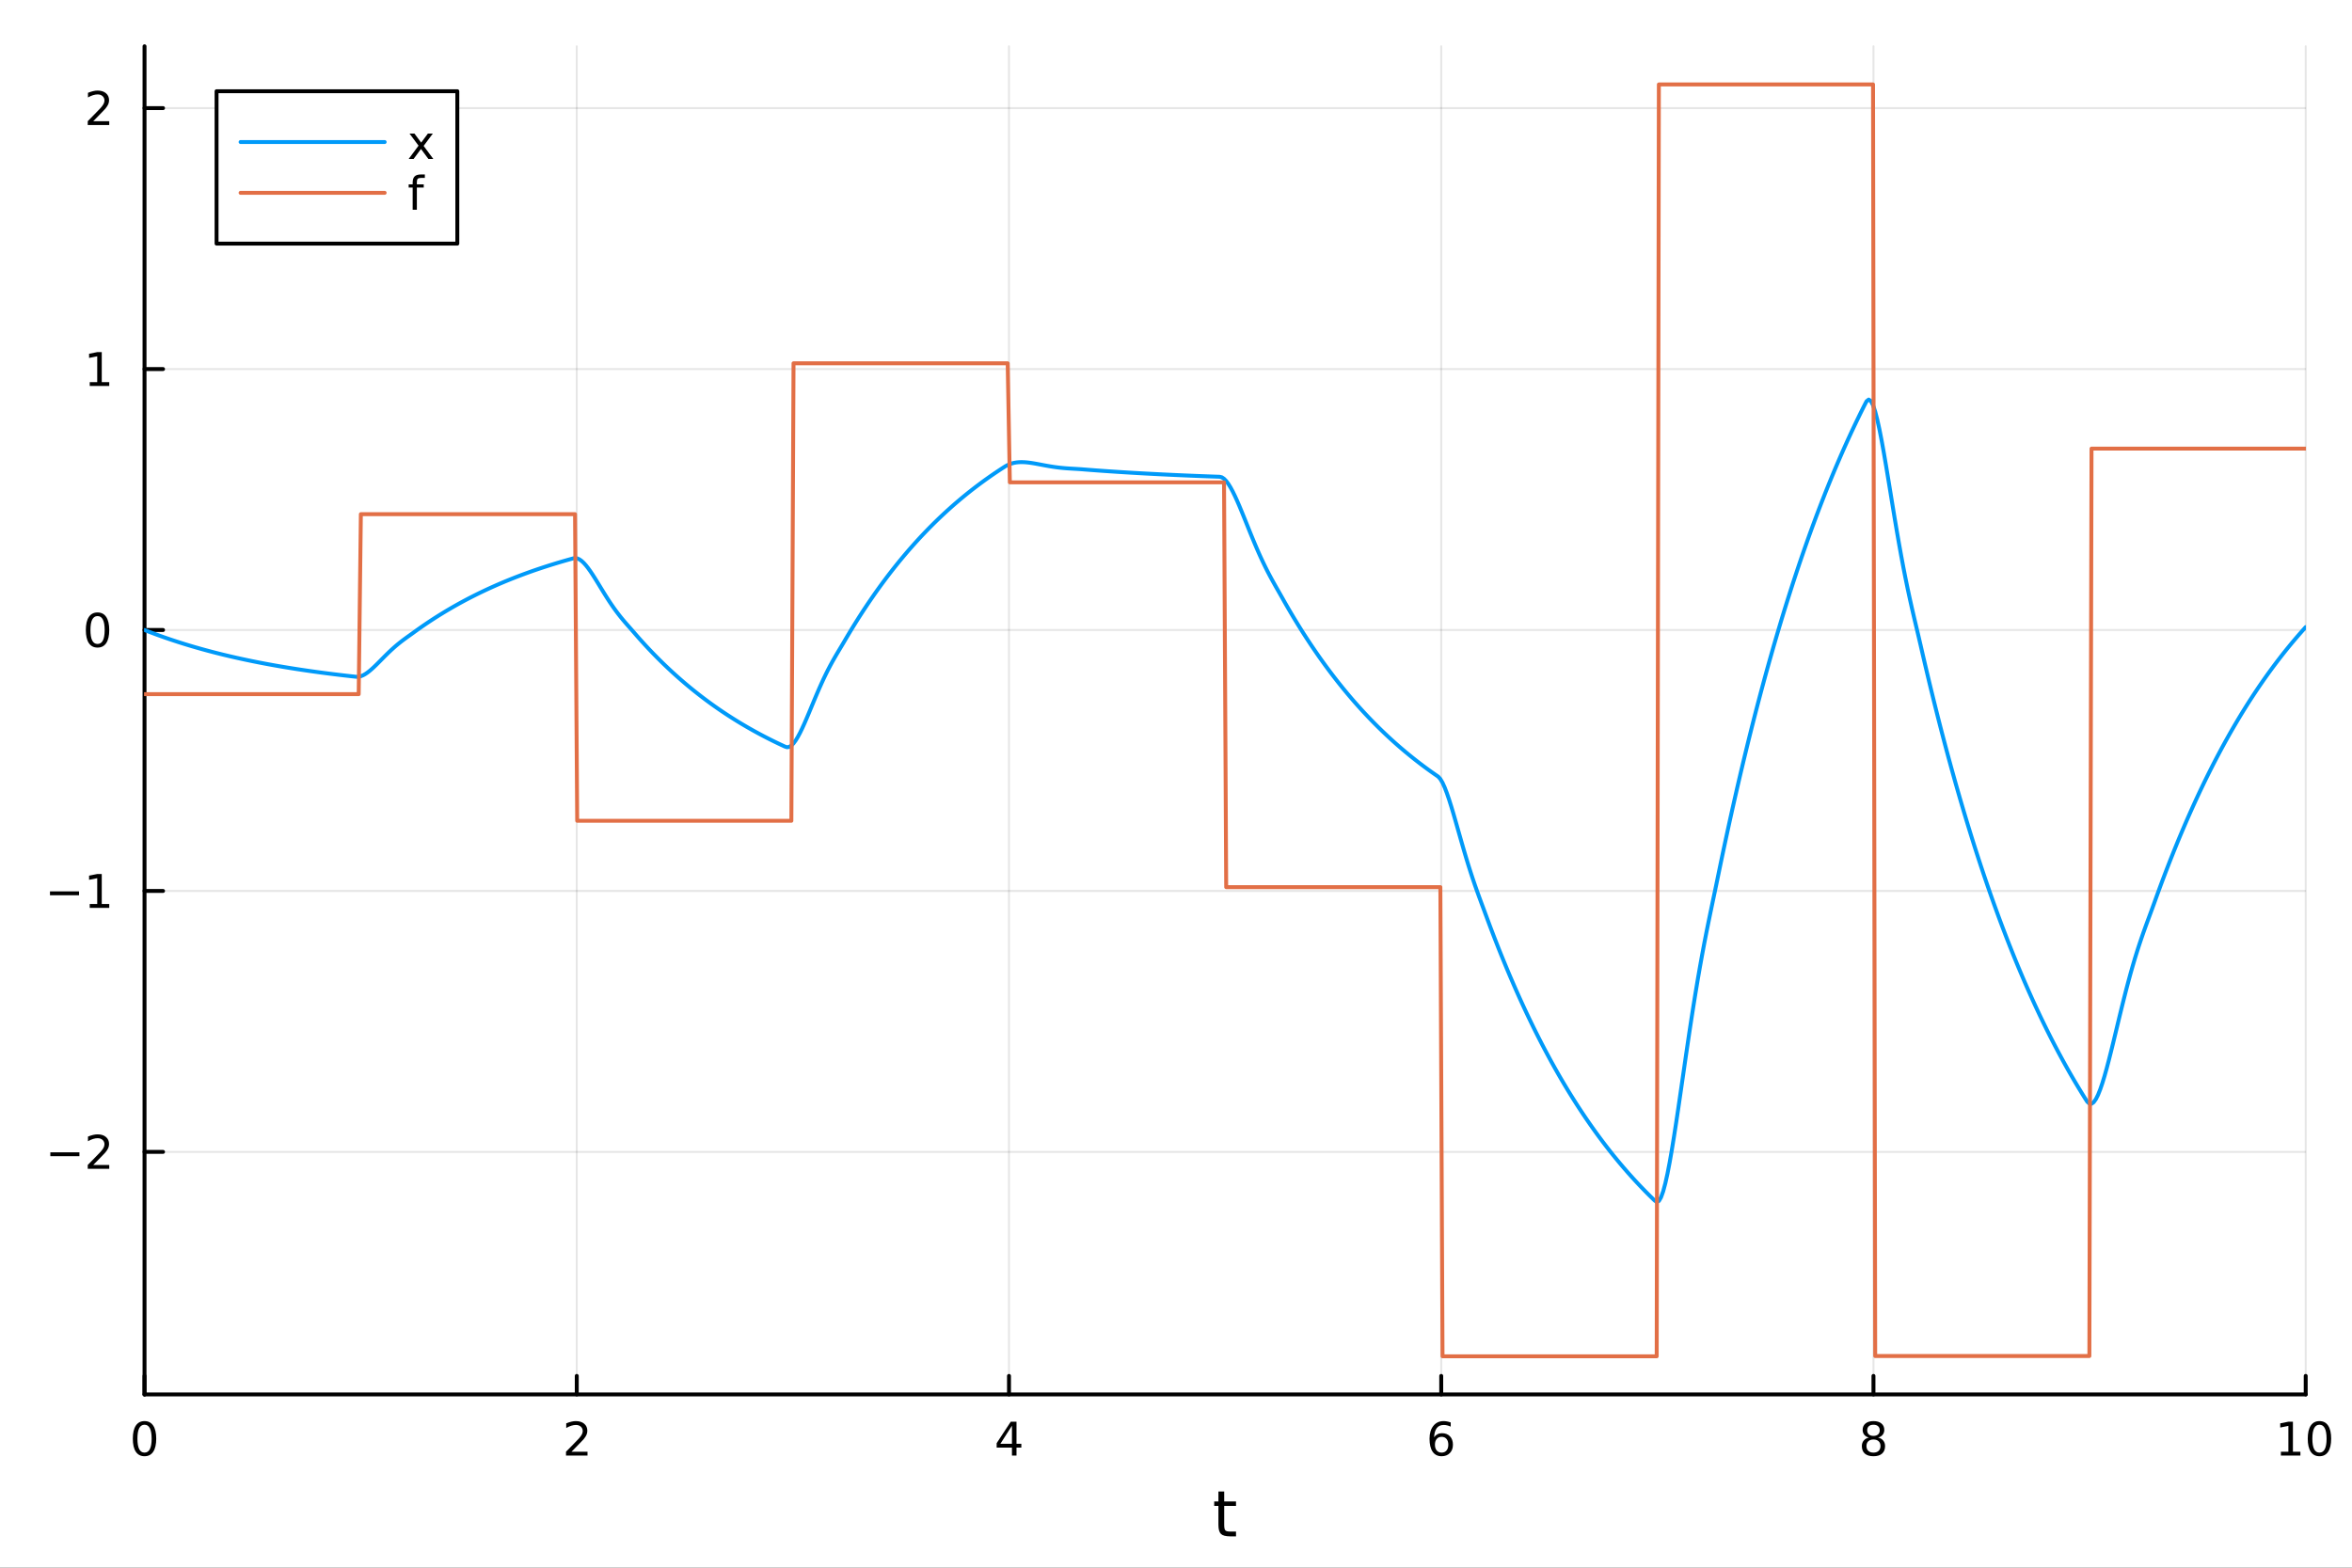 <?xml version="1.0" encoding="utf-8"?>
<svg xmlns="http://www.w3.org/2000/svg" xmlns:xlink="http://www.w3.org/1999/xlink" width="600" height="400" viewBox="0 0 2400 1600">
<rect x="0" y="0" width="2400" height="1600" fill="#333333" stroke="none"/>
<defs>
  <clipPath id="clip480">
    <rect x="0" y="0" width="2400" height="1600"/>
  </clipPath>
</defs>
<path clip-path="url(#clip480)" d="M0 1600 L2400 1600 L2400 0 L0 0  Z" fill="#ffffff" fill-rule="evenodd" fill-opacity="1"/>
<defs>
  <clipPath id="clip481">
    <rect x="480" y="0" width="1681" height="1600"/>
  </clipPath>
</defs>
<path clip-path="url(#clip480)" d="M147.478 1423.18 L2352.76 1423.18 L2352.76 47.244 L147.478 47.244  Z" fill="#ffffff" fill-rule="evenodd" fill-opacity="1"/>
<defs>
  <clipPath id="clip482">
    <rect x="147" y="47" width="2206" height="1377"/>
  </clipPath>
</defs>
<polyline clip-path="url(#clip482)" style="stroke:#000000; stroke-linecap:round; stroke-linejoin:round; stroke-width:2; stroke-opacity:0.1; fill:none" points="147.478,1423.18 147.478,47.244 "/>
<polyline clip-path="url(#clip482)" style="stroke:#000000; stroke-linecap:round; stroke-linejoin:round; stroke-width:2; stroke-opacity:0.1; fill:none" points="588.534,1423.18 588.534,47.244 "/>
<polyline clip-path="url(#clip482)" style="stroke:#000000; stroke-linecap:round; stroke-linejoin:round; stroke-width:2; stroke-opacity:0.1; fill:none" points="1029.59,1423.18 1029.59,47.244 "/>
<polyline clip-path="url(#clip482)" style="stroke:#000000; stroke-linecap:round; stroke-linejoin:round; stroke-width:2; stroke-opacity:0.1; fill:none" points="1470.64,1423.18 1470.64,47.244 "/>
<polyline clip-path="url(#clip482)" style="stroke:#000000; stroke-linecap:round; stroke-linejoin:round; stroke-width:2; stroke-opacity:0.1; fill:none" points="1911.7,1423.18 1911.7,47.244 "/>
<polyline clip-path="url(#clip482)" style="stroke:#000000; stroke-linecap:round; stroke-linejoin:round; stroke-width:2; stroke-opacity:0.1; fill:none" points="2352.76,1423.18 2352.76,47.244 "/>
<polyline clip-path="url(#clip482)" style="stroke:#000000; stroke-linecap:round; stroke-linejoin:round; stroke-width:2; stroke-opacity:0.1; fill:none" points="147.478,1175.63 2352.76,1175.63 "/>
<polyline clip-path="url(#clip482)" style="stroke:#000000; stroke-linecap:round; stroke-linejoin:round; stroke-width:2; stroke-opacity:0.1; fill:none" points="147.478,909.307 2352.76,909.307 "/>
<polyline clip-path="url(#clip482)" style="stroke:#000000; stroke-linecap:round; stroke-linejoin:round; stroke-width:2; stroke-opacity:0.1; fill:none" points="147.478,642.984 2352.76,642.984 "/>
<polyline clip-path="url(#clip482)" style="stroke:#000000; stroke-linecap:round; stroke-linejoin:round; stroke-width:2; stroke-opacity:0.1; fill:none" points="147.478,376.661 2352.76,376.661 "/>
<polyline clip-path="url(#clip482)" style="stroke:#000000; stroke-linecap:round; stroke-linejoin:round; stroke-width:2; stroke-opacity:0.1; fill:none" points="147.478,110.338 2352.76,110.338 "/>
<polyline clip-path="url(#clip480)" style="stroke:#000000; stroke-linecap:round; stroke-linejoin:round; stroke-width:4; stroke-opacity:1; fill:none" points="147.478,1423.18 2352.76,1423.18 "/>
<polyline clip-path="url(#clip480)" style="stroke:#000000; stroke-linecap:round; stroke-linejoin:round; stroke-width:4; stroke-opacity:1; fill:none" points="147.478,1423.18 147.478,1404.28 "/>
<polyline clip-path="url(#clip480)" style="stroke:#000000; stroke-linecap:round; stroke-linejoin:round; stroke-width:4; stroke-opacity:1; fill:none" points="588.534,1423.18 588.534,1404.28 "/>
<polyline clip-path="url(#clip480)" style="stroke:#000000; stroke-linecap:round; stroke-linejoin:round; stroke-width:4; stroke-opacity:1; fill:none" points="1029.59,1423.18 1029.59,1404.28 "/>
<polyline clip-path="url(#clip480)" style="stroke:#000000; stroke-linecap:round; stroke-linejoin:round; stroke-width:4; stroke-opacity:1; fill:none" points="1470.64,1423.18 1470.64,1404.28 "/>
<polyline clip-path="url(#clip480)" style="stroke:#000000; stroke-linecap:round; stroke-linejoin:round; stroke-width:4; stroke-opacity:1; fill:none" points="1911.7,1423.18 1911.7,1404.28 "/>
<polyline clip-path="url(#clip480)" style="stroke:#000000; stroke-linecap:round; stroke-linejoin:round; stroke-width:4; stroke-opacity:1; fill:none" points="2352.76,1423.18 2352.76,1404.28 "/>
<path clip-path="url(#clip480)" d="M147.478 1454.1 Q143.867 1454.1 142.038 1457.66 Q140.233 1461.2 140.233 1468.33 Q140.233 1475.44 142.038 1479.01 Q143.867 1482.55 147.478 1482.55 Q151.112 1482.55 152.918 1479.01 Q154.746 1475.44 154.746 1468.33 Q154.746 1461.2 152.918 1457.66 Q151.112 1454.1 147.478 1454.1 M147.478 1450.39 Q153.288 1450.39 156.344 1455 Q159.422 1459.58 159.422 1468.33 Q159.422 1477.06 156.344 1481.67 Q153.288 1486.25 147.478 1486.25 Q141.668 1486.25 138.589 1481.67 Q135.534 1477.06 135.534 1468.33 Q135.534 1459.58 138.589 1455 Q141.668 1450.39 147.478 1450.39 Z" fill="#000000" fill-rule="nonzero" fill-opacity="1" /><path clip-path="url(#clip480)" d="M583.186 1481.64 L599.506 1481.64 L599.506 1485.58 L577.561 1485.58 L577.561 1481.64 Q580.223 1478.89 584.807 1474.26 Q589.413 1469.61 590.594 1468.27 Q592.839 1465.74 593.719 1464.01 Q594.621 1462.25 594.621 1460.56 Q594.621 1457.8 592.677 1456.07 Q590.756 1454.33 587.654 1454.33 Q585.455 1454.33 583.001 1455.09 Q580.571 1455.86 577.793 1457.41 L577.793 1452.69 Q580.617 1451.55 583.071 1450.97 Q585.524 1450.39 587.561 1450.39 Q592.932 1450.39 596.126 1453.08 Q599.32 1455.77 599.32 1460.26 Q599.32 1462.39 598.51 1464.31 Q597.723 1466.2 595.617 1468.8 Q595.038 1469.47 591.936 1472.69 Q588.834 1475.88 583.186 1481.64 Z" fill="#000000" fill-rule="nonzero" fill-opacity="1" /><path clip-path="url(#clip480)" d="M1032.6 1455.09 L1020.79 1473.54 L1032.6 1473.54 L1032.6 1455.09 M1031.37 1451.02 L1037.25 1451.02 L1037.25 1473.54 L1042.18 1473.54 L1042.18 1477.43 L1037.25 1477.43 L1037.25 1485.58 L1032.6 1485.58 L1032.6 1477.43 L1017 1477.43 L1017 1472.92 L1031.37 1451.02 Z" fill="#000000" fill-rule="nonzero" fill-opacity="1" /><path clip-path="url(#clip480)" d="M1471.05 1466.44 Q1467.9 1466.44 1466.05 1468.59 Q1464.22 1470.74 1464.22 1474.49 Q1464.22 1478.22 1466.05 1480.39 Q1467.9 1482.55 1471.05 1482.55 Q1474.2 1482.55 1476.03 1480.39 Q1477.88 1478.22 1477.88 1474.49 Q1477.88 1470.74 1476.03 1468.59 Q1474.2 1466.44 1471.05 1466.44 M1480.33 1451.78 L1480.33 1456.04 Q1478.57 1455.21 1476.77 1454.77 Q1474.98 1454.33 1473.23 1454.33 Q1468.6 1454.33 1466.14 1457.45 Q1463.71 1460.58 1463.36 1466.9 Q1464.73 1464.89 1466.79 1463.82 Q1468.85 1462.73 1471.33 1462.73 Q1476.54 1462.73 1479.55 1465.9 Q1482.58 1469.05 1482.58 1474.49 Q1482.58 1479.82 1479.43 1483.03 Q1476.28 1486.25 1471.05 1486.25 Q1465.05 1486.25 1461.88 1481.67 Q1458.71 1477.06 1458.71 1468.33 Q1458.71 1460.14 1462.6 1455.28 Q1466.49 1450.39 1473.04 1450.39 Q1474.8 1450.39 1476.58 1450.74 Q1478.39 1451.09 1480.33 1451.78 Z" fill="#000000" fill-rule="nonzero" fill-opacity="1" /><path clip-path="url(#clip480)" d="M1911.7 1469.17 Q1908.37 1469.17 1906.45 1470.95 Q1904.55 1472.73 1904.55 1475.86 Q1904.55 1478.98 1906.45 1480.77 Q1908.37 1482.55 1911.7 1482.55 Q1915.03 1482.55 1916.95 1480.77 Q1918.88 1478.96 1918.88 1475.86 Q1918.88 1472.73 1916.95 1470.95 Q1915.06 1469.17 1911.7 1469.17 M1907.02 1467.18 Q1904.02 1466.44 1902.33 1464.38 Q1900.66 1462.32 1900.66 1459.35 Q1900.66 1455.21 1903.6 1452.8 Q1906.56 1450.39 1911.7 1450.39 Q1916.86 1450.39 1919.8 1452.8 Q1922.74 1455.21 1922.74 1459.35 Q1922.74 1462.32 1921.05 1464.38 Q1919.39 1466.44 1916.4 1467.18 Q1919.78 1467.96 1921.65 1470.26 Q1923.55 1472.55 1923.55 1475.86 Q1923.55 1480.88 1920.47 1483.57 Q1917.42 1486.25 1911.7 1486.25 Q1905.98 1486.25 1902.9 1483.57 Q1899.85 1480.88 1899.85 1475.86 Q1899.85 1472.55 1901.75 1470.26 Q1903.64 1467.96 1907.02 1467.18 M1905.31 1459.79 Q1905.31 1462.48 1906.98 1463.98 Q1908.67 1465.49 1911.7 1465.49 Q1914.71 1465.49 1916.4 1463.98 Q1918.11 1462.48 1918.11 1459.79 Q1918.11 1457.11 1916.4 1455.6 Q1914.71 1454.1 1911.7 1454.1 Q1908.67 1454.1 1906.98 1455.6 Q1905.31 1457.11 1905.31 1459.79 Z" fill="#000000" fill-rule="nonzero" fill-opacity="1" /><path clip-path="url(#clip480)" d="M2327.44 1481.64 L2335.08 1481.64 L2335.08 1455.28 L2326.77 1456.95 L2326.77 1452.69 L2335.04 1451.02 L2339.71 1451.02 L2339.71 1481.64 L2347.35 1481.64 L2347.35 1485.58 L2327.44 1485.58 L2327.44 1481.64 Z" fill="#000000" fill-rule="nonzero" fill-opacity="1" /><path clip-path="url(#clip480)" d="M2366.8 1454.1 Q2363.18 1454.1 2361.36 1457.66 Q2359.55 1461.2 2359.55 1468.33 Q2359.55 1475.44 2361.36 1479.01 Q2363.18 1482.55 2366.8 1482.55 Q2370.43 1482.55 2372.23 1479.01 Q2374.06 1475.44 2374.06 1468.33 Q2374.06 1461.2 2372.23 1457.66 Q2370.43 1454.1 2366.8 1454.1 M2366.8 1450.39 Q2372.61 1450.39 2375.66 1455 Q2378.74 1459.58 2378.74 1468.33 Q2378.74 1477.06 2375.66 1481.67 Q2372.61 1486.25 2366.8 1486.25 Q2360.99 1486.25 2357.91 1481.67 Q2354.85 1477.06 2354.85 1468.33 Q2354.85 1459.58 2357.91 1455 Q2360.99 1450.39 2366.8 1450.39 Z" fill="#000000" fill-rule="nonzero" fill-opacity="1" /><path clip-path="url(#clip480)" d="M1249.18 1522.27 L1249.18 1532.4 L1261.24 1532.4 L1261.24 1536.95 L1249.18 1536.95 L1249.18 1556.3 Q1249.18 1560.66 1250.36 1561.9 Q1251.57 1563.14 1255.23 1563.14 L1261.24 1563.14 L1261.24 1568.04 L1255.23 1568.04 Q1248.45 1568.04 1245.87 1565.53 Q1243.29 1562.98 1243.29 1556.3 L1243.29 1536.95 L1238.99 1536.95 L1238.99 1532.4 L1243.29 1532.4 L1243.29 1522.27 L1249.18 1522.27 Z" fill="#000000" fill-rule="nonzero" fill-opacity="1" /><polyline clip-path="url(#clip480)" style="stroke:#000000; stroke-linecap:round; stroke-linejoin:round; stroke-width:4; stroke-opacity:1; fill:none" points="147.478,1423.18 147.478,47.244 "/>
<polyline clip-path="url(#clip480)" style="stroke:#000000; stroke-linecap:round; stroke-linejoin:round; stroke-width:4; stroke-opacity:1; fill:none" points="147.478,1175.63 166.376,1175.63 "/>
<polyline clip-path="url(#clip480)" style="stroke:#000000; stroke-linecap:round; stroke-linejoin:round; stroke-width:4; stroke-opacity:1; fill:none" points="147.478,909.307 166.376,909.307 "/>
<polyline clip-path="url(#clip480)" style="stroke:#000000; stroke-linecap:round; stroke-linejoin:round; stroke-width:4; stroke-opacity:1; fill:none" points="147.478,642.984 166.376,642.984 "/>
<polyline clip-path="url(#clip480)" style="stroke:#000000; stroke-linecap:round; stroke-linejoin:round; stroke-width:4; stroke-opacity:1; fill:none" points="147.478,376.661 166.376,376.661 "/>
<polyline clip-path="url(#clip480)" style="stroke:#000000; stroke-linecap:round; stroke-linejoin:round; stroke-width:4; stroke-opacity:1; fill:none" points="147.478,110.338 166.376,110.338 "/>
<path clip-path="url(#clip480)" d="M51.362 1176.08 L81.038 1176.08 L81.038 1180.02 L51.362 1180.02 L51.362 1176.08 Z" fill="#000000" fill-rule="nonzero" fill-opacity="1" /><path clip-path="url(#clip480)" d="M95.159 1188.98 L111.478 1188.98 L111.478 1192.91 L89.534 1192.91 L89.534 1188.98 Q92.196 1186.22 96.779 1181.59 Q101.385 1176.94 102.566 1175.6 Q104.811 1173.07 105.691 1171.34 Q106.594 1169.58 106.594 1167.89 Q106.594 1165.13 104.649 1163.4 Q102.728 1161.66 99.626 1161.66 Q97.427 1161.66 94.973 1162.42 Q92.543 1163.19 89.765 1164.74 L89.765 1160.02 Q92.589 1158.88 95.043 1158.3 Q97.496 1157.73 99.534 1157.73 Q104.904 1157.73 108.098 1160.41 Q111.293 1163.1 111.293 1167.59 Q111.293 1169.72 110.483 1171.64 Q109.696 1173.54 107.589 1176.13 Q107.01 1176.8 103.909 1180.02 Q100.807 1183.21 95.159 1188.98 Z" fill="#000000" fill-rule="nonzero" fill-opacity="1" /><path clip-path="url(#clip480)" d="M50.992 909.759 L80.668 909.759 L80.668 913.694 L50.992 913.694 L50.992 909.759 Z" fill="#000000" fill-rule="nonzero" fill-opacity="1" /><path clip-path="url(#clip480)" d="M91.571 922.652 L99.21 922.652 L99.21 896.286 L90.899 897.953 L90.899 893.694 L99.163 892.027 L103.839 892.027 L103.839 922.652 L111.478 922.652 L111.478 926.587 L91.571 926.587 L91.571 922.652 Z" fill="#000000" fill-rule="nonzero" fill-opacity="1" /><path clip-path="url(#clip480)" d="M99.534 628.783 Q95.922 628.783 94.094 632.348 Q92.288 635.889 92.288 643.019 Q92.288 650.125 94.094 653.69 Q95.922 657.232 99.534 657.232 Q103.168 657.232 104.973 653.69 Q106.802 650.125 106.802 643.019 Q106.802 635.889 104.973 632.348 Q103.168 628.783 99.534 628.783 M99.534 625.079 Q105.344 625.079 108.399 629.686 Q111.478 634.269 111.478 643.019 Q111.478 651.746 108.399 656.352 Q105.344 660.935 99.534 660.935 Q93.723 660.935 90.645 656.352 Q87.589 651.746 87.589 643.019 Q87.589 634.269 90.645 629.686 Q93.723 625.079 99.534 625.079 Z" fill="#000000" fill-rule="nonzero" fill-opacity="1" /><path clip-path="url(#clip480)" d="M91.571 390.006 L99.21 390.006 L99.21 363.64 L90.899 365.307 L90.899 361.048 L99.163 359.381 L103.839 359.381 L103.839 390.006 L111.478 390.006 L111.478 393.941 L91.571 393.941 L91.571 390.006 Z" fill="#000000" fill-rule="nonzero" fill-opacity="1" /><path clip-path="url(#clip480)" d="M95.159 123.683 L111.478 123.683 L111.478 127.618 L89.534 127.618 L89.534 123.683 Q92.196 120.928 96.779 116.299 Q101.385 111.646 102.566 110.303 Q104.811 107.78 105.691 106.044 Q106.594 104.285 106.594 102.595 Q106.594 99.841 104.649 98.104 Q102.728 96.368 99.626 96.368 Q97.427 96.368 94.973 97.132 Q92.543 97.896 89.765 99.447 L89.765 94.725 Q92.589 93.591 95.043 93.012 Q97.496 92.433 99.534 92.433 Q104.904 92.433 108.098 95.118 Q111.293 97.803 111.293 102.294 Q111.293 104.424 110.483 106.345 Q109.696 108.243 107.589 110.836 Q107.01 111.507 103.909 114.725 Q100.807 117.919 95.159 123.683 Z" fill="#000000" fill-rule="nonzero" fill-opacity="1" /><polyline clip-path="url(#clip482)" style="stroke:#009af9; stroke-linecap:round; stroke-linejoin:round; stroke-width:4; stroke-opacity:1; fill:none" points="147.478,642.984 149.685,643.852 151.893,644.709 154.1,645.554 156.308,646.388 158.515,647.211 160.723,648.023 162.93,648.825 165.138,649.615 167.345,650.396 169.553,651.165 171.76,651.925 173.968,652.675 176.175,653.414 178.383,654.144 180.59,654.864 182.798,655.575 185.005,656.276 187.213,656.968 189.42,657.651 191.628,658.324 193.835,658.989 196.043,659.645 198.25,660.292 200.458,660.931 202.665,661.561 204.873,662.183 207.08,662.797 209.288,663.402 211.495,663.999 213.702,664.589 215.91,665.171 218.117,665.745 220.325,666.311 222.532,666.87 224.74,667.421 226.947,667.965 229.155,668.502 231.362,669.032 233.57,669.555 235.777,670.071 237.985,670.58 240.192,671.082 242.4,671.578 244.607,672.067 246.815,672.549 249.022,673.025 251.23,673.495 253.437,673.959 255.645,674.416 257.852,674.868 260.06,675.313 262.267,675.753 264.475,676.186 266.682,676.614 268.89,677.036 271.097,677.453 273.305,677.864 275.512,678.27 277.72,678.67 279.927,679.065 282.135,679.455 284.342,679.84 286.549,680.219 288.757,680.594 290.964,680.963 293.172,681.328 295.379,681.687 297.587,682.042 299.794,682.393 302.002,682.738 304.209,683.079 306.417,683.416 308.624,683.748 310.832,684.076 313.039,684.399 315.247,684.718 317.454,685.033 319.662,685.344 321.869,685.65 324.077,685.952 326.284,686.251 328.492,686.545 330.699,686.836 332.907,687.123 335.114,687.406 337.322,687.685 339.529,687.96 341.737,688.232 343.944,688.5 346.152,688.765 348.359,689.026 350.567,689.284 352.774,689.538 354.982,689.789 357.189,690.037 359.397,690.281 361.604,690.522 363.811,690.75 366.019,690.652 368.226,690.124 370.434,689.222 372.641,688.002 374.849,686.514 377.056,684.806 379.264,682.92 381.471,680.899 383.679,678.778 385.886,676.591 388.094,674.368 390.301,672.134 392.509,669.913 394.716,667.724 396.924,665.582 399.131,663.501 401.339,661.488 403.546,659.549 405.754,657.685 407.961,655.896 410.169,654.175 412.376,652.513 414.584,650.9 416.791,649.317 418.999,647.747 421.206,646.167 423.414,644.563 425.621,642.975 427.829,641.408 430.036,639.861 432.244,638.335 434.451,636.829 436.659,635.344 438.866,633.878 441.073,632.431 443.281,631.004 445.488,629.595 447.696,628.205 449.903,626.834 452.111,625.481 454.318,624.146 456.526,622.828 458.733,621.528 460.941,620.245 463.148,618.979 465.356,617.73 467.563,616.498 469.771,615.281 471.978,614.081 474.186,612.897 476.393,611.729 478.601,610.576 480.808,609.438 483.016,608.316 485.223,607.208 487.431,606.115 489.638,605.036 491.846,603.972 494.053,602.922 496.261,601.886 498.468,600.864 500.676,599.855 502.883,598.859 505.091,597.877 507.298,596.908 509.506,595.951 511.713,595.008 513.921,594.076 516.128,593.157 518.335,592.251 520.543,591.356 522.75,590.473 524.958,589.602 527.165,588.743 529.373,587.894 531.58,587.057 533.788,586.232 535.995,585.417 538.203,584.612 540.41,583.819 542.618,583.036 544.825,582.264 547.033,581.501 549.24,580.749 551.448,580.007 553.655,579.275 555.863,578.552 558.07,577.839 560.278,577.135 562.485,576.441 564.693,575.756 566.9,575.08 569.108,574.413 571.315,573.755 573.523,573.105 575.73,572.464 577.938,571.832 580.145,571.208 582.353,570.592 584.56,569.985 586.768,569.581 588.975,569.894 591.182,570.868 593.39,572.414 595.597,574.452 597.805,576.902 600.012,579.695 602.22,582.762 604.427,586.042 606.635,589.478 608.842,593.02 611.05,596.622 613.257,600.242 615.465,603.845 617.672,607.4 619.88,610.883 622.087,614.272 624.295,617.554 626.502,620.718 628.71,623.759 630.917,626.679 633.125,629.484 635.332,632.184 637.54,634.795 639.747,637.339 641.955,639.843 644.162,642.338 646.37,644.862 648.577,647.416 650.785,649.939 652.992,652.428 655.2,654.884 657.407,657.308 659.615,659.7 661.822,662.06 664.03,664.388 666.237,666.686 668.444,668.953 670.652,671.19 672.859,673.398 675.067,675.576 677.274,677.725 679.482,679.846 681.689,681.939 683.897,684.004 686.104,686.042 688.312,688.052 690.519,690.036 692.727,691.994 694.934,693.926 697.142,695.832 699.349,697.713 701.557,699.569 703.764,701.401 705.972,703.208 708.179,704.991 710.387,706.751 712.594,708.487 714.802,710.2 717.009,711.89 719.217,713.558 721.424,715.204 723.632,716.828 725.839,718.43 728.047,720.012 730.254,721.572 732.462,723.111 734.669,724.63 736.877,726.129 739.084,727.608 741.292,729.068 743.499,730.508 745.706,731.929 747.914,733.331 750.121,734.714 752.329,736.08 754.536,737.427 756.744,738.756 758.951,740.068 761.159,741.362 763.366,742.639 765.574,743.899 767.781,745.143 769.989,746.37 772.196,747.581 774.404,748.775 776.611,749.954 778.819,751.118 781.026,752.265 783.234,753.398 785.441,754.516 787.649,755.618 789.856,756.707 792.064,757.78 794.271,758.84 796.479,759.885 798.686,760.917 800.894,761.935 803.101,762.657 805.309,762.29 807.516,760.914 809.724,758.667 811.931,755.676 814.139,752.062 816.346,747.936 818.553,743.402 820.761,738.554 822.968,733.479 825.176,728.255 827.383,722.954 829.591,717.636 831.798,712.355 834.006,707.157 836.213,702.079 838.421,697.148 840.628,692.386 842.836,687.806 845.043,683.409 847.251,679.194 849.458,675.145 851.666,671.243 853.873,667.459 856.081,663.754 858.288,660.083 860.496,656.391 862.703,652.632 864.911,648.895 867.118,645.208 869.326,641.57 871.533,637.98 873.741,634.438 875.948,630.942 878.156,627.493 880.363,624.09 882.571,620.732 884.778,617.418 886.986,614.148 889.193,610.922 891.401,607.738 893.608,604.597 895.815,601.497 898.023,598.438 900.23,595.42 902.438,592.442 904.645,589.503 906.853,586.603 909.06,583.742 911.268,580.919 913.475,578.133 915.683,575.384 917.89,572.671 920.098,569.995 922.305,567.354 924.513,564.748 926.72,562.176 928.928,559.639 931.135,557.136 933.343,554.665 935.55,552.227 937.758,549.822 939.965,547.449 942.173,545.107 944.38,542.796 946.588,540.515 948.795,538.265 951.003,536.045 953.21,533.854 955.418,531.692 957.625,529.559 959.833,527.454 962.04,525.377 964.248,523.328 966.455,521.305 968.663,519.31 970.87,517.341 973.077,515.398 975.285,513.48 977.492,511.589 979.7,509.722 981.907,507.88 984.115,506.063 986.322,504.269 988.53,502.499 990.737,500.753 992.945,499.03 995.152,497.33 997.36,495.653 999.567,493.997 1001.77,492.364 1003.98,490.752 1006.19,489.162 1008.4,487.592 1010.6,486.044 1012.81,484.516 1015.02,483.008 1017.23,481.521 1019.43,480.053 1021.64,478.604 1023.85,477.175 1026.06,475.786 1028.26,474.61 1030.47,473.664 1032.68,472.926 1034.89,472.376 1037.09,471.993 1039.3,471.758 1041.51,471.654 1043.72,471.662 1045.92,471.768 1048.13,471.957 1050.34,472.213 1052.55,472.523 1054.75,472.876 1056.96,473.261 1059.17,473.666 1061.38,474.083 1063.58,474.503 1065.79,474.919 1068,475.324 1070.21,475.714 1072.41,476.083 1074.62,476.428 1076.83,476.746 1079.04,477.037 1081.24,477.299 1083.45,477.533 1085.66,477.74 1087.87,477.922 1090.07,478.083 1092.28,478.226 1094.49,478.358 1096.7,478.485 1098.9,478.613 1101.11,478.75 1103.32,478.906 1105.53,479.082 1107.73,479.257 1109.94,479.43 1112.15,479.601 1114.36,479.769 1116.56,479.935 1118.77,480.099 1120.98,480.26 1123.19,480.42 1125.39,480.577 1127.6,480.732 1129.81,480.886 1132.02,481.037 1134.22,481.186 1136.43,481.333 1138.64,481.478 1140.85,481.622 1143.05,481.763 1145.26,481.903 1147.47,482.041 1149.68,482.176 1151.88,482.311 1154.09,482.443 1156.3,482.573 1158.51,482.702 1160.71,482.829 1162.92,482.955 1165.13,483.079 1167.34,483.201 1169.54,483.321 1171.75,483.44 1173.96,483.557 1176.17,483.673 1178.37,483.787 1180.58,483.9 1182.79,484.011 1185,484.121 1187.2,484.229 1189.41,484.336 1191.62,484.442 1193.83,484.546 1196.03,484.648 1198.24,484.75 1200.45,484.85 1202.66,484.948 1204.86,485.046 1207.07,485.142 1209.28,485.237 1211.49,485.33 1213.69,485.422 1215.9,485.513 1218.11,485.603 1220.32,485.692 1222.52,485.779 1224.73,485.866 1226.94,485.951 1229.15,486.035 1231.35,486.118 1233.56,486.2 1235.77,486.28 1237.98,486.36 1240.18,486.439 1242.39,486.516 1244.6,486.593 1246.81,487.157 1249.01,488.637 1251.22,490.919 1253.43,493.898 1255.64,497.475 1257.84,501.555 1260.05,506.051 1262.26,510.881 1264.47,515.972 1266.67,521.252 1268.88,526.66 1271.09,532.138 1273.3,537.636 1275.5,543.108 1277.71,548.517 1279.92,553.83 1282.13,559.021 1284.33,564.069 1286.54,568.96 1288.75,573.687 1290.96,578.248 1293.16,582.647 1295.37,586.894 1297.58,591.006 1299.79,595.006 1301.99,598.922 1304.2,602.79 1306.41,606.65 1308.62,610.549 1310.82,614.459 1313.03,618.316 1315.24,622.123 1317.45,625.879 1319.65,629.585 1321.86,633.242 1324.07,636.851 1326.28,640.412 1328.48,643.926 1330.69,647.393 1332.9,650.814 1335.11,654.189 1337.31,657.52 1339.52,660.807 1341.73,664.051 1343.94,667.251 1346.14,670.409 1348.35,673.525 1350.56,676.599 1352.76,679.633 1354.97,682.627 1357.18,685.581 1359.39,688.496 1361.59,691.372 1363.8,694.21 1366.01,697.011 1368.22,699.774 1370.42,702.501 1372.63,705.191 1374.84,707.846 1377.05,710.465 1379.25,713.05 1381.46,715.601 1383.67,718.117 1385.88,720.601 1388.08,723.051 1390.29,725.469 1392.5,727.855 1394.71,730.209 1396.91,732.532 1399.12,734.824 1401.33,737.086 1403.54,739.318 1405.74,741.52 1407.95,743.693 1410.16,745.838 1412.37,747.954 1414.57,750.042 1416.78,752.102 1418.99,754.135 1421.2,756.14 1423.4,758.12 1425.61,760.073 1427.82,762 1430.03,763.902 1432.23,765.778 1434.44,767.629 1436.65,769.456 1438.86,771.259 1441.06,773.038 1443.27,774.793 1445.48,776.525 1447.69,778.234 1449.89,779.921 1452.1,781.585 1454.31,783.227 1456.52,784.847 1458.72,786.446 1460.93,788.023 1463.14,789.58 1465.35,791.116 1467.55,792.646 1469.76,795.096 1471.97,798.849 1474.18,803.689 1476.38,809.419 1478.59,815.856 1480.8,822.831 1483.01,830.196 1485.21,837.814 1487.42,845.567 1489.63,853.353 1491.84,861.084 1494.04,868.69 1496.25,876.116 1498.46,883.322 1500.67,890.288 1502.87,897.005 1505.08,903.483 1507.29,909.748 1509.5,915.84 1511.7,921.816 1513.91,927.751 1516.12,933.732 1518.33,939.705 1520.53,945.599 1522.74,951.414 1524.95,957.152 1527.16,962.815 1529.36,968.402 1531.57,973.915 1533.78,979.355 1535.99,984.723 1538.19,990.02 1540.4,995.246 1542.61,1000.4 1544.82,1005.49 1547.02,1010.51 1549.23,1015.47 1551.44,1020.36 1553.65,1025.18 1555.85,1029.94 1558.06,1034.64 1560.27,1039.28 1562.48,1043.85 1564.68,1048.36 1566.89,1052.82 1569.1,1057.21 1571.31,1061.55 1573.51,1065.83 1575.72,1070.05 1577.93,1074.21 1580.14,1078.32 1582.34,1082.38 1584.55,1086.38 1586.76,1090.33 1588.97,1094.23 1591.17,1098.07 1593.38,1101.86 1595.59,1105.61 1597.8,1109.3 1600,1112.95 1602.21,1116.54 1604.42,1120.09 1606.63,1123.59 1608.83,1127.05 1611.04,1130.46 1613.25,1133.82 1615.46,1137.14 1617.66,1140.42 1619.87,1143.65 1622.08,1146.84 1624.29,1149.99 1626.49,1153.09 1628.7,1156.16 1630.91,1159.18 1633.12,1162.17 1635.32,1165.11 1637.53,1168.02 1639.74,1170.88 1641.95,1173.71 1644.15,1176.5 1646.36,1179.26 1648.57,1181.97 1650.78,1184.66 1652.98,1187.3 1655.19,1189.91 1657.4,1192.49 1659.61,1195.03 1661.81,1197.54 1664.02,1200.02 1666.23,1202.46 1668.44,1204.87 1670.64,1207.25 1672.85,1209.59 1675.06,1211.91 1677.27,1214.19 1679.47,1216.45 1681.68,1218.67 1683.89,1220.87 1686.1,1223.03 1688.3,1225.17 1690.51,1226.84 1692.72,1225.8 1694.93,1222.01 1697.13,1215.85 1699.34,1207.62 1701.55,1197.64 1703.76,1186.2 1705.96,1173.56 1708.17,1159.97 1710.38,1145.67 1712.59,1130.85 1714.79,1115.72 1717,1100.44 1719.21,1085.16 1721.42,1070.01 1723.62,1055.11 1725.83,1040.54 1728.04,1026.37 1730.25,1012.66 1732.45,999.437 1734.66,986.717 1736.87,974.492 1739.07,962.733 1741.28,951.395 1743.49,940.412 1745.7,929.696 1747.9,919.144 1750.11,908.628 1752.32,898.005 1754.53,887.254 1756.73,876.634 1758.94,866.154 1761.15,855.813 1763.36,845.609 1765.56,835.541 1767.77,825.606 1769.98,815.803 1772.19,806.129 1774.39,796.584 1776.6,787.166 1778.81,777.872 1781.02,768.702 1783.22,759.653 1785.43,750.724 1787.64,741.914 1789.85,733.22 1792.05,724.642 1794.26,716.177 1796.47,707.824 1798.68,699.582 1800.88,691.449 1803.09,683.424 1805.3,675.505 1807.51,667.691 1809.71,659.98 1811.92,652.372 1814.13,644.865 1816.34,637.458 1818.54,630.148 1820.75,622.936 1822.96,615.819 1825.17,608.797 1827.37,601.868 1829.58,595.031 1831.79,588.285 1834,581.629 1836.2,575.06 1838.41,568.579 1840.62,562.184 1842.83,555.874 1845.03,549.647 1847.24,543.503 1849.45,537.44 1851.66,531.458 1853.86,525.555 1856.07,519.731 1858.28,513.983 1860.49,508.312 1862.69,502.716 1864.9,497.194 1867.11,491.745 1869.32,486.369 1871.52,481.063 1873.73,475.828 1875.94,470.663 1878.15,465.565 1880.35,460.535 1882.56,455.572 1884.77,450.675 1886.98,445.842 1889.18,441.074 1891.39,436.369 1893.6,431.726 1895.81,427.145 1898.01,422.625 1900.22,418.164 1902.43,413.763 1904.64,409.522 1906.84,407.818 1909.05,409.301 1911.26,413.525 1913.47,420.072 1915.67,428.556 1917.88,438.615 1920.09,449.918 1922.3,462.162 1924.5,475.073 1926.71,488.405 1928.92,501.939 1931.13,515.487 1933.33,528.888 1935.54,542.01 1937.75,554.749 1939.96,567.029 1942.16,578.804 1944.37,590.056 1946.58,600.794 1948.79,611.058 1950.99,620.913 1953.2,630.456 1955.41,639.81 1957.62,649.128 1959.82,658.591 1962.03,668.202 1964.24,677.692 1966.45,687.056 1968.65,696.296 1970.86,705.413 1973.07,714.409 1975.28,723.286 1977.48,732.046 1979.69,740.689 1981.9,749.218 1984.11,757.633 1986.31,765.937 1988.52,774.131 1990.73,782.217 1992.94,790.195 1995.14,798.067 1997.35,805.835 1999.56,813.5 2001.77,821.064 2003.97,828.527 2006.18,835.892 2008.39,843.158 2010.6,850.329 2012.8,857.404 2015.01,864.386 2017.22,871.274 2019.43,878.072 2021.63,884.779 2023.84,891.398 2026.05,897.928 2028.26,904.372 2030.46,910.731 2032.67,917.005 2034.88,923.196 2037.09,929.305 2039.29,935.332 2041.5,941.28 2043.71,947.149 2045.92,952.941 2048.12,958.655 2050.33,964.294 2052.54,969.858 2054.75,975.348 2056.95,980.766 2059.16,986.111 2061.37,991.386 2063.58,996.591 2065.78,1001.73 2067.99,1006.8 2070.2,1011.8 2072.41,1016.73 2074.61,1021.6 2076.82,1026.4 2079.03,1031.14 2081.24,1035.82 2083.44,1040.44 2085.65,1044.99 2087.86,1049.49 2090.07,1053.92 2092.27,1058.3 2094.48,1062.62 2096.69,1066.88 2098.9,1071.08 2101.1,1075.23 2103.31,1079.32 2105.52,1083.36 2107.73,1087.35 2109.93,1091.28 2112.14,1095.16 2114.35,1098.99 2116.55,1102.77 2118.76,1106.49 2120.97,1110.17 2123.18,1113.8 2125.38,1117.39 2127.59,1120.92 2129.8,1124.37 2132.01,1126.4 2134.21,1126.51 2136.42,1124.92 2138.63,1121.84 2140.84,1117.46 2143.04,1111.97 2145.25,1105.52 2147.46,1098.29 2149.67,1090.43 2151.87,1082.06 2154.08,1073.33 2156.29,1064.35 2158.5,1055.22 2160.7,1046.04 2162.91,1036.89 2165.12,1027.85 2167.33,1018.98 2169.53,1010.34 2171.74,1001.95 2173.95,993.853 2176.16,986.066 2178.36,978.597 2180.57,971.441 2182.78,964.586 2184.99,958.005 2187.19,951.663 2189.4,945.513 2191.61,939.497 2193.82,933.546 2196.02,927.58 2198.23,921.509 2200.44,915.364 2202.65,909.298 2204.85,903.313 2207.06,897.407 2209.27,891.58 2211.48,885.83 2213.68,880.156 2215.89,874.557 2218.1,869.032 2220.31,863.581 2222.51,858.202 2224.72,852.894 2226.93,847.657 2229.14,842.489 2231.34,837.39 2233.55,832.358 2235.76,827.393 2237.97,822.493 2240.17,817.659 2242.38,812.889 2244.59,808.182 2246.8,803.537 2249,798.953 2251.21,794.43 2253.42,789.967 2255.63,785.563 2257.83,781.217 2260.04,776.93 2262.25,772.698 2264.46,768.523 2266.66,764.404 2268.87,760.339 2271.08,756.328 2273.29,752.371 2275.49,748.465 2277.7,744.612 2279.91,740.81 2282.12,737.059 2284.32,733.357 2286.53,729.705 2288.74,726.101 2290.95,722.544 2293.15,719.036 2295.36,715.573 2297.57,712.157 2299.78,708.786 2301.98,705.46 2304.19,702.178 2306.4,698.939 2308.61,695.744 2310.81,692.591 2313.02,689.479 2315.23,686.409 2317.44,683.38 2319.64,680.391 2321.85,677.441 2324.06,674.53 2326.27,671.658 2328.47,668.824 2330.68,666.028 2332.89,663.268 2335.1,660.545 2337.3,657.858 2339.51,655.207 2341.72,652.59 2343.93,650.009 2346.13,647.461 2348.34,644.947 2350.55,642.467 2352.76,640.019 "/>
<polyline clip-path="url(#clip482)" style="stroke:#e26f46; stroke-linecap:round; stroke-linejoin:round; stroke-width:4; stroke-opacity:1; fill:none" points="147.478,708.463 149.685,708.463 151.893,708.463 154.1,708.463 156.308,708.463 158.515,708.463 160.723,708.463 162.93,708.463 165.138,708.463 167.345,708.463 169.553,708.463 171.76,708.463 173.968,708.463 176.175,708.463 178.383,708.463 180.59,708.463 182.798,708.463 185.005,708.463 187.213,708.463 189.42,708.463 191.628,708.463 193.835,708.463 196.043,708.463 198.25,708.463 200.458,708.463 202.665,708.463 204.873,708.463 207.08,708.463 209.288,708.463 211.495,708.463 213.702,708.463 215.91,708.463 218.117,708.463 220.325,708.463 222.532,708.463 224.74,708.463 226.947,708.463 229.155,708.463 231.362,708.463 233.57,708.463 235.777,708.463 237.985,708.463 240.192,708.463 242.4,708.463 244.607,708.463 246.815,708.463 249.022,708.463 251.23,708.463 253.437,708.463 255.645,708.463 257.852,708.463 260.06,708.463 262.267,708.463 264.475,708.463 266.682,708.463 268.89,708.463 271.097,708.463 273.305,708.463 275.512,708.463 277.72,708.463 279.927,708.463 282.135,708.463 284.342,708.463 286.549,708.463 288.757,708.463 290.964,708.463 293.172,708.463 295.379,708.463 297.587,708.463 299.794,708.463 302.002,708.463 304.209,708.463 306.417,708.463 308.624,708.463 310.832,708.463 313.039,708.463 315.247,708.463 317.454,708.463 319.662,708.463 321.869,708.463 324.077,708.463 326.284,708.463 328.492,708.463 330.699,708.463 332.907,708.463 335.114,708.463 337.322,708.463 339.529,708.463 341.737,708.463 343.944,708.463 346.152,708.463 348.359,708.463 350.567,708.463 352.774,708.463 354.982,708.463 357.189,708.463 359.397,708.463 361.604,708.463 363.811,708.463 366.019,708.463 368.226,524.768 370.434,524.768 372.641,524.768 374.849,524.768 377.056,524.768 379.264,524.768 381.471,524.768 383.679,524.768 385.886,524.768 388.094,524.768 390.301,524.768 392.509,524.768 394.716,524.768 396.924,524.768 399.131,524.768 401.339,524.768 403.546,524.768 405.754,524.768 407.961,524.768 410.169,524.768 412.376,524.768 414.584,524.768 416.791,524.768 418.999,524.768 421.206,524.768 423.414,524.768 425.621,524.768 427.829,524.768 430.036,524.768 432.244,524.768 434.451,524.768 436.659,524.768 438.866,524.768 441.073,524.768 443.281,524.768 445.488,524.768 447.696,524.768 449.903,524.768 452.111,524.768 454.318,524.768 456.526,524.768 458.733,524.768 460.941,524.768 463.148,524.768 465.356,524.768 467.563,524.768 469.771,524.768 471.978,524.768 474.186,524.768 476.393,524.768 478.601,524.768 480.808,524.768 483.016,524.768 485.223,524.768 487.431,524.768 489.638,524.768 491.846,524.768 494.053,524.768 496.261,524.768 498.468,524.768 500.676,524.768 502.883,524.768 505.091,524.768 507.298,524.768 509.506,524.768 511.713,524.768 513.921,524.768 516.128,524.768 518.335,524.768 520.543,524.768 522.75,524.768 524.958,524.768 527.165,524.768 529.373,524.768 531.58,524.768 533.788,524.768 535.995,524.768 538.203,524.768 540.41,524.768 542.618,524.768 544.825,524.768 547.033,524.768 549.24,524.768 551.448,524.768 553.655,524.768 555.863,524.768 558.07,524.768 560.278,524.768 562.485,524.768 564.693,524.768 566.9,524.768 569.108,524.768 571.315,524.768 573.523,524.768 575.73,524.768 577.938,524.768 580.145,524.768 582.353,524.768 584.56,524.768 586.768,524.768 588.975,837.695 591.182,837.695 593.39,837.695 595.597,837.695 597.805,837.695 600.012,837.695 602.22,837.695 604.427,837.695 606.635,837.695 608.842,837.695 611.05,837.695 613.257,837.695 615.465,837.695 617.672,837.695 619.88,837.695 622.087,837.695 624.295,837.695 626.502,837.695 628.71,837.695 630.917,837.695 633.125,837.695 635.332,837.695 637.54,837.695 639.747,837.695 641.955,837.695 644.162,837.695 646.37,837.695 648.577,837.695 650.785,837.695 652.992,837.695 655.2,837.695 657.407,837.695 659.615,837.695 661.822,837.695 664.03,837.695 666.237,837.695 668.444,837.695 670.652,837.695 672.859,837.695 675.067,837.695 677.274,837.695 679.482,837.695 681.689,837.695 683.897,837.695 686.104,837.695 688.312,837.695 690.519,837.695 692.727,837.695 694.934,837.695 697.142,837.695 699.349,837.695 701.557,837.695 703.764,837.695 705.972,837.695 708.179,837.695 710.387,837.695 712.594,837.695 714.802,837.695 717.009,837.695 719.217,837.695 721.424,837.695 723.632,837.695 725.839,837.695 728.047,837.695 730.254,837.695 732.462,837.695 734.669,837.695 736.877,837.695 739.084,837.695 741.292,837.695 743.499,837.695 745.706,837.695 747.914,837.695 750.121,837.695 752.329,837.695 754.536,837.695 756.744,837.695 758.951,837.695 761.159,837.695 763.366,837.695 765.574,837.695 767.781,837.695 769.989,837.695 772.196,837.695 774.404,837.695 776.611,837.695 778.819,837.695 781.026,837.695 783.234,837.695 785.441,837.695 787.649,837.695 789.856,837.695 792.064,837.695 794.271,837.695 796.479,837.695 798.686,837.695 800.894,837.695 803.101,837.695 805.309,837.695 807.516,837.695 809.724,370.794 811.931,370.794 814.139,370.794 816.346,370.794 818.553,370.794 820.761,370.794 822.968,370.794 825.176,370.794 827.383,370.794 829.591,370.794 831.798,370.794 834.006,370.794 836.213,370.794 838.421,370.794 840.628,370.794 842.836,370.794 845.043,370.794 847.251,370.794 849.458,370.794 851.666,370.794 853.873,370.794 856.081,370.794 858.288,370.794 860.496,370.794 862.703,370.794 864.911,370.794 867.118,370.794 869.326,370.794 871.533,370.794 873.741,370.794 875.948,370.794 878.156,370.794 880.363,370.794 882.571,370.794 884.778,370.794 886.986,370.794 889.193,370.794 891.401,370.794 893.608,370.794 895.815,370.794 898.023,370.794 900.23,370.794 902.438,370.794 904.645,370.794 906.853,370.794 909.06,370.794 911.268,370.794 913.475,370.794 915.683,370.794 917.89,370.794 920.098,370.794 922.305,370.794 924.513,370.794 926.72,370.794 928.928,370.794 931.135,370.794 933.343,370.794 935.55,370.794 937.758,370.794 939.965,370.794 942.173,370.794 944.38,370.794 946.588,370.794 948.795,370.794 951.003,370.794 953.21,370.794 955.418,370.794 957.625,370.794 959.833,370.794 962.04,370.794 964.248,370.794 966.455,370.794 968.663,370.794 970.87,370.794 973.077,370.794 975.285,370.794 977.492,370.794 979.7,370.794 981.907,370.794 984.115,370.794 986.322,370.794 988.53,370.794 990.737,370.794 992.945,370.794 995.152,370.794 997.36,370.794 999.567,370.794 1001.77,370.794 1003.98,370.794 1006.19,370.794 1008.4,370.794 1010.6,370.794 1012.81,370.794 1015.02,370.794 1017.23,370.794 1019.43,370.794 1021.64,370.794 1023.85,370.794 1026.06,370.794 1028.26,370.794 1030.47,492.29 1032.68,492.29 1034.89,492.29 1037.09,492.29 1039.3,492.29 1041.51,492.29 1043.72,492.29 1045.92,492.29 1048.13,492.29 1050.34,492.29 1052.55,492.29 1054.75,492.29 1056.96,492.29 1059.17,492.29 1061.38,492.29 1063.58,492.29 1065.79,492.29 1068,492.29 1070.21,492.29 1072.41,492.29 1074.62,492.29 1076.83,492.29 1079.04,492.29 1081.24,492.29 1083.45,492.29 1085.66,492.29 1087.87,492.29 1090.07,492.29 1092.28,492.29 1094.49,492.29 1096.7,492.29 1098.9,492.29 1101.11,492.29 1103.32,492.29 1105.53,492.29 1107.73,492.29 1109.94,492.29 1112.15,492.29 1114.36,492.29 1116.56,492.29 1118.77,492.29 1120.98,492.29 1123.19,492.29 1125.39,492.29 1127.6,492.29 1129.81,492.29 1132.02,492.29 1134.22,492.29 1136.43,492.29 1138.64,492.29 1140.85,492.29 1143.05,492.29 1145.26,492.29 1147.47,492.29 1149.68,492.29 1151.88,492.29 1154.09,492.29 1156.3,492.29 1158.51,492.29 1160.71,492.29 1162.92,492.29 1165.13,492.29 1167.34,492.29 1169.54,492.29 1171.75,492.29 1173.96,492.29 1176.17,492.29 1178.37,492.29 1180.58,492.29 1182.79,492.29 1185,492.29 1187.2,492.29 1189.41,492.29 1191.62,492.29 1193.83,492.29 1196.03,492.29 1198.24,492.29 1200.45,492.29 1202.66,492.29 1204.86,492.29 1207.07,492.29 1209.28,492.29 1211.49,492.29 1213.69,492.29 1215.9,492.29 1218.11,492.29 1220.32,492.29 1222.52,492.29 1224.73,492.29 1226.94,492.29 1229.15,492.29 1231.35,492.29 1233.56,492.29 1235.77,492.29 1237.98,492.29 1240.18,492.29 1242.39,492.29 1244.6,492.29 1246.81,492.29 1249.01,492.29 1251.22,905.431 1253.43,905.431 1255.64,905.431 1257.84,905.431 1260.05,905.431 1262.26,905.431 1264.47,905.431 1266.67,905.431 1268.88,905.431 1271.09,905.431 1273.3,905.431 1275.5,905.431 1277.71,905.431 1279.92,905.431 1282.13,905.431 1284.33,905.431 1286.54,905.431 1288.75,905.431 1290.96,905.431 1293.16,905.431 1295.37,905.431 1297.58,905.431 1299.79,905.431 1301.99,905.431 1304.2,905.431 1306.41,905.431 1308.62,905.431 1310.82,905.431 1313.03,905.431 1315.24,905.431 1317.45,905.431 1319.65,905.431 1321.86,905.431 1324.07,905.431 1326.28,905.431 1328.48,905.431 1330.69,905.431 1332.9,905.431 1335.11,905.431 1337.31,905.431 1339.52,905.431 1341.73,905.431 1343.94,905.431 1346.14,905.431 1348.35,905.431 1350.56,905.431 1352.76,905.431 1354.97,905.431 1357.18,905.431 1359.39,905.431 1361.59,905.431 1363.8,905.431 1366.01,905.431 1368.22,905.431 1370.42,905.431 1372.63,905.431 1374.84,905.431 1377.05,905.431 1379.25,905.431 1381.46,905.431 1383.67,905.431 1385.88,905.431 1388.08,905.431 1390.29,905.431 1392.5,905.431 1394.71,905.431 1396.91,905.431 1399.12,905.431 1401.33,905.431 1403.54,905.431 1405.74,905.431 1407.95,905.431 1410.16,905.431 1412.37,905.431 1414.57,905.431 1416.78,905.431 1418.99,905.431 1421.2,905.431 1423.4,905.431 1425.61,905.431 1427.82,905.431 1430.03,905.431 1432.23,905.431 1434.44,905.431 1436.65,905.431 1438.86,905.431 1441.06,905.431 1443.27,905.431 1445.48,905.431 1447.69,905.431 1449.89,905.431 1452.1,905.431 1454.31,905.431 1456.52,905.431 1458.72,905.431 1460.93,905.431 1463.14,905.431 1465.35,905.431 1467.55,905.431 1469.76,905.431 1471.97,1384.24 1474.18,1384.24 1476.38,1384.24 1478.59,1384.24 1480.8,1384.24 1483.01,1384.24 1485.21,1384.24 1487.42,1384.24 1489.63,1384.24 1491.84,1384.24 1494.04,1384.24 1496.25,1384.24 1498.46,1384.24 1500.67,1384.24 1502.87,1384.24 1505.08,1384.24 1507.29,1384.24 1509.5,1384.24 1511.7,1384.24 1513.91,1384.24 1516.12,1384.24 1518.33,1384.24 1520.53,1384.24 1522.74,1384.24 1524.95,1384.24 1527.16,1384.24 1529.36,1384.24 1531.57,1384.24 1533.78,1384.24 1535.99,1384.24 1538.19,1384.24 1540.4,1384.24 1542.61,1384.24 1544.82,1384.24 1547.02,1384.24 1549.23,1384.24 1551.44,1384.24 1553.65,1384.24 1555.85,1384.24 1558.06,1384.24 1560.27,1384.24 1562.48,1384.24 1564.68,1384.24 1566.89,1384.24 1569.1,1384.24 1571.31,1384.24 1573.51,1384.24 1575.72,1384.24 1577.93,1384.24 1580.14,1384.24 1582.34,1384.24 1584.55,1384.24 1586.76,1384.24 1588.97,1384.24 1591.17,1384.24 1593.38,1384.24 1595.59,1384.24 1597.8,1384.24 1600,1384.24 1602.21,1384.24 1604.42,1384.24 1606.63,1384.24 1608.83,1384.24 1611.04,1384.24 1613.25,1384.24 1615.46,1384.24 1617.66,1384.24 1619.87,1384.24 1622.08,1384.24 1624.29,1384.24 1626.49,1384.24 1628.7,1384.24 1630.91,1384.24 1633.12,1384.24 1635.32,1384.24 1637.53,1384.24 1639.74,1384.24 1641.95,1384.24 1644.15,1384.24 1646.36,1384.24 1648.57,1384.24 1650.78,1384.24 1652.98,1384.24 1655.19,1384.24 1657.4,1384.24 1659.61,1384.24 1661.81,1384.24 1664.02,1384.24 1666.23,1384.24 1668.44,1384.24 1670.64,1384.24 1672.85,1384.24 1675.06,1384.24 1677.27,1384.24 1679.47,1384.24 1681.68,1384.24 1683.89,1384.24 1686.1,1384.24 1688.3,1384.24 1690.51,1384.24 1692.72,86.186 1694.93,86.186 1697.13,86.186 1699.34,86.186 1701.55,86.186 1703.76,86.186 1705.96,86.186 1708.17,86.186 1710.38,86.186 1712.59,86.186 1714.79,86.186 1717,86.186 1719.21,86.186 1721.42,86.186 1723.62,86.186 1725.83,86.186 1728.04,86.186 1730.25,86.186 1732.45,86.186 1734.66,86.186 1736.87,86.186 1739.07,86.186 1741.28,86.186 1743.49,86.186 1745.7,86.186 1747.9,86.186 1750.11,86.186 1752.32,86.186 1754.53,86.186 1756.73,86.186 1758.94,86.186 1761.15,86.186 1763.36,86.186 1765.56,86.186 1767.77,86.186 1769.98,86.186 1772.19,86.186 1774.39,86.186 1776.6,86.186 1778.81,86.186 1781.02,86.186 1783.22,86.186 1785.43,86.186 1787.64,86.186 1789.85,86.186 1792.05,86.186 1794.26,86.186 1796.47,86.186 1798.68,86.186 1800.88,86.186 1803.09,86.186 1805.3,86.186 1807.51,86.186 1809.71,86.186 1811.92,86.186 1814.13,86.186 1816.34,86.186 1818.54,86.186 1820.75,86.186 1822.96,86.186 1825.17,86.186 1827.37,86.186 1829.58,86.186 1831.79,86.186 1834,86.186 1836.2,86.186 1838.41,86.186 1840.62,86.186 1842.83,86.186 1845.03,86.186 1847.24,86.186 1849.45,86.186 1851.66,86.186 1853.86,86.186 1856.07,86.186 1858.28,86.186 1860.49,86.186 1862.69,86.186 1864.9,86.186 1867.11,86.186 1869.32,86.186 1871.52,86.186 1873.73,86.186 1875.94,86.186 1878.15,86.186 1880.35,86.186 1882.56,86.186 1884.77,86.186 1886.98,86.186 1889.18,86.186 1891.39,86.186 1893.6,86.186 1895.81,86.186 1898.01,86.186 1900.22,86.186 1902.43,86.186 1904.64,86.186 1906.84,86.186 1909.05,86.186 1911.26,86.186 1913.47,1383.98 1915.67,1383.98 1917.88,1383.98 1920.09,1383.98 1922.3,1383.98 1924.5,1383.98 1926.71,1383.98 1928.92,1383.98 1931.13,1383.98 1933.33,1383.98 1935.54,1383.98 1937.75,1383.98 1939.96,1383.98 1942.16,1383.98 1944.37,1383.98 1946.58,1383.98 1948.79,1383.98 1950.99,1383.98 1953.2,1383.98 1955.41,1383.98 1957.62,1383.98 1959.82,1383.98 1962.03,1383.98 1964.24,1383.98 1966.45,1383.98 1968.65,1383.98 1970.86,1383.98 1973.07,1383.98 1975.28,1383.98 1977.48,1383.98 1979.69,1383.98 1981.9,1383.98 1984.11,1383.98 1986.31,1383.98 1988.52,1383.98 1990.73,1383.98 1992.94,1383.98 1995.14,1383.98 1997.35,1383.98 1999.56,1383.98 2001.77,1383.98 2003.97,1383.98 2006.18,1383.98 2008.39,1383.98 2010.6,1383.98 2012.8,1383.98 2015.01,1383.98 2017.22,1383.98 2019.43,1383.98 2021.63,1383.98 2023.84,1383.98 2026.05,1383.98 2028.26,1383.98 2030.46,1383.98 2032.67,1383.98 2034.88,1383.98 2037.09,1383.98 2039.29,1383.98 2041.5,1383.98 2043.71,1383.98 2045.92,1383.98 2048.12,1383.98 2050.33,1383.98 2052.54,1383.98 2054.75,1383.98 2056.95,1383.98 2059.16,1383.98 2061.37,1383.98 2063.58,1383.98 2065.78,1383.98 2067.99,1383.98 2070.2,1383.98 2072.41,1383.98 2074.61,1383.98 2076.82,1383.98 2079.03,1383.98 2081.24,1383.98 2083.44,1383.98 2085.65,1383.98 2087.86,1383.98 2090.07,1383.98 2092.27,1383.98 2094.48,1383.98 2096.69,1383.98 2098.9,1383.98 2101.1,1383.98 2103.31,1383.98 2105.52,1383.98 2107.73,1383.98 2109.93,1383.98 2112.14,1383.98 2114.35,1383.98 2116.55,1383.98 2118.76,1383.98 2120.97,1383.98 2123.18,1383.98 2125.38,1383.98 2127.59,1383.98 2129.8,1383.98 2132.01,1383.98 2134.21,457.861 2136.42,457.861 2138.63,457.861 2140.84,457.861 2143.04,457.861 2145.25,457.861 2147.46,457.861 2149.67,457.861 2151.87,457.861 2154.08,457.861 2156.29,457.861 2158.5,457.861 2160.7,457.861 2162.91,457.861 2165.12,457.861 2167.33,457.861 2169.53,457.861 2171.74,457.861 2173.95,457.861 2176.16,457.861 2178.36,457.861 2180.57,457.861 2182.78,457.861 2184.99,457.861 2187.19,457.861 2189.4,457.861 2191.61,457.861 2193.82,457.861 2196.02,457.861 2198.23,457.861 2200.44,457.861 2202.65,457.861 2204.85,457.861 2207.06,457.861 2209.27,457.861 2211.48,457.861 2213.68,457.861 2215.89,457.861 2218.1,457.861 2220.31,457.861 2222.51,457.861 2224.72,457.861 2226.93,457.861 2229.14,457.861 2231.34,457.861 2233.55,457.861 2235.76,457.861 2237.97,457.861 2240.17,457.861 2242.38,457.861 2244.59,457.861 2246.8,457.861 2249,457.861 2251.21,457.861 2253.42,457.861 2255.63,457.861 2257.83,457.861 2260.04,457.861 2262.25,457.861 2264.46,457.861 2266.66,457.861 2268.87,457.861 2271.08,457.861 2273.29,457.861 2275.49,457.861 2277.7,457.861 2279.91,457.861 2282.12,457.861 2284.32,457.861 2286.53,457.861 2288.74,457.861 2290.95,457.861 2293.15,457.861 2295.36,457.861 2297.57,457.861 2299.78,457.861 2301.98,457.861 2304.19,457.861 2306.4,457.861 2308.61,457.861 2310.81,457.861 2313.02,457.861 2315.23,457.861 2317.44,457.861 2319.64,457.861 2321.85,457.861 2324.06,457.861 2326.27,457.861 2328.47,457.861 2330.68,457.861 2332.89,457.861 2335.1,457.861 2337.3,457.861 2339.51,457.861 2341.72,457.861 2343.93,457.861 2346.13,457.861 2348.34,457.861 2350.55,457.861 2352.76,457.861 "/>
<path clip-path="url(#clip480)" d="M220.987 248.629 L466.654 248.629 L466.654 93.109 L220.987 93.109  Z" fill="#ffffff" fill-rule="evenodd" fill-opacity="1"/>
<polyline clip-path="url(#clip480)" style="stroke:#000000; stroke-linecap:round; stroke-linejoin:round; stroke-width:4; stroke-opacity:1; fill:none" points="220.987,248.629 466.654,248.629 466.654,93.109 220.987,93.109 220.987,248.629 "/>
<polyline clip-path="url(#clip480)" style="stroke:#009af9; stroke-linecap:round; stroke-linejoin:round; stroke-width:4; stroke-opacity:1; fill:none" points="245.49,144.949 392.509,144.949 "/>
<path clip-path="url(#clip480)" d="M441.665 136.303 L432.29 148.919 L442.151 162.229 L437.128 162.229 L429.581 152.043 L422.035 162.229 L417.012 162.229 L427.081 148.664 L417.868 136.303 L422.891 136.303 L429.766 145.539 L436.641 136.303 L441.665 136.303 Z" fill="#000000" fill-rule="nonzero" fill-opacity="1" /><polyline clip-path="url(#clip480)" style="stroke:#e26f46; stroke-linecap:round; stroke-linejoin:round; stroke-width:4; stroke-opacity:1; fill:none" points="245.49,196.789 392.509,196.789 "/>
<path clip-path="url(#clip480)" d="M433.516 178.05 L433.516 181.592 L429.442 181.592 Q427.151 181.592 426.248 182.518 Q425.368 183.444 425.368 185.851 L425.368 188.143 L432.382 188.143 L432.382 191.453 L425.368 191.453 L425.368 214.069 L421.086 214.069 L421.086 191.453 L417.012 191.453 L417.012 188.143 L421.086 188.143 L421.086 186.337 Q421.086 182.009 423.1 180.041 Q425.114 178.05 429.489 178.05 L433.516 178.05 Z" fill="#000000" fill-rule="nonzero" fill-opacity="1" /></svg>
